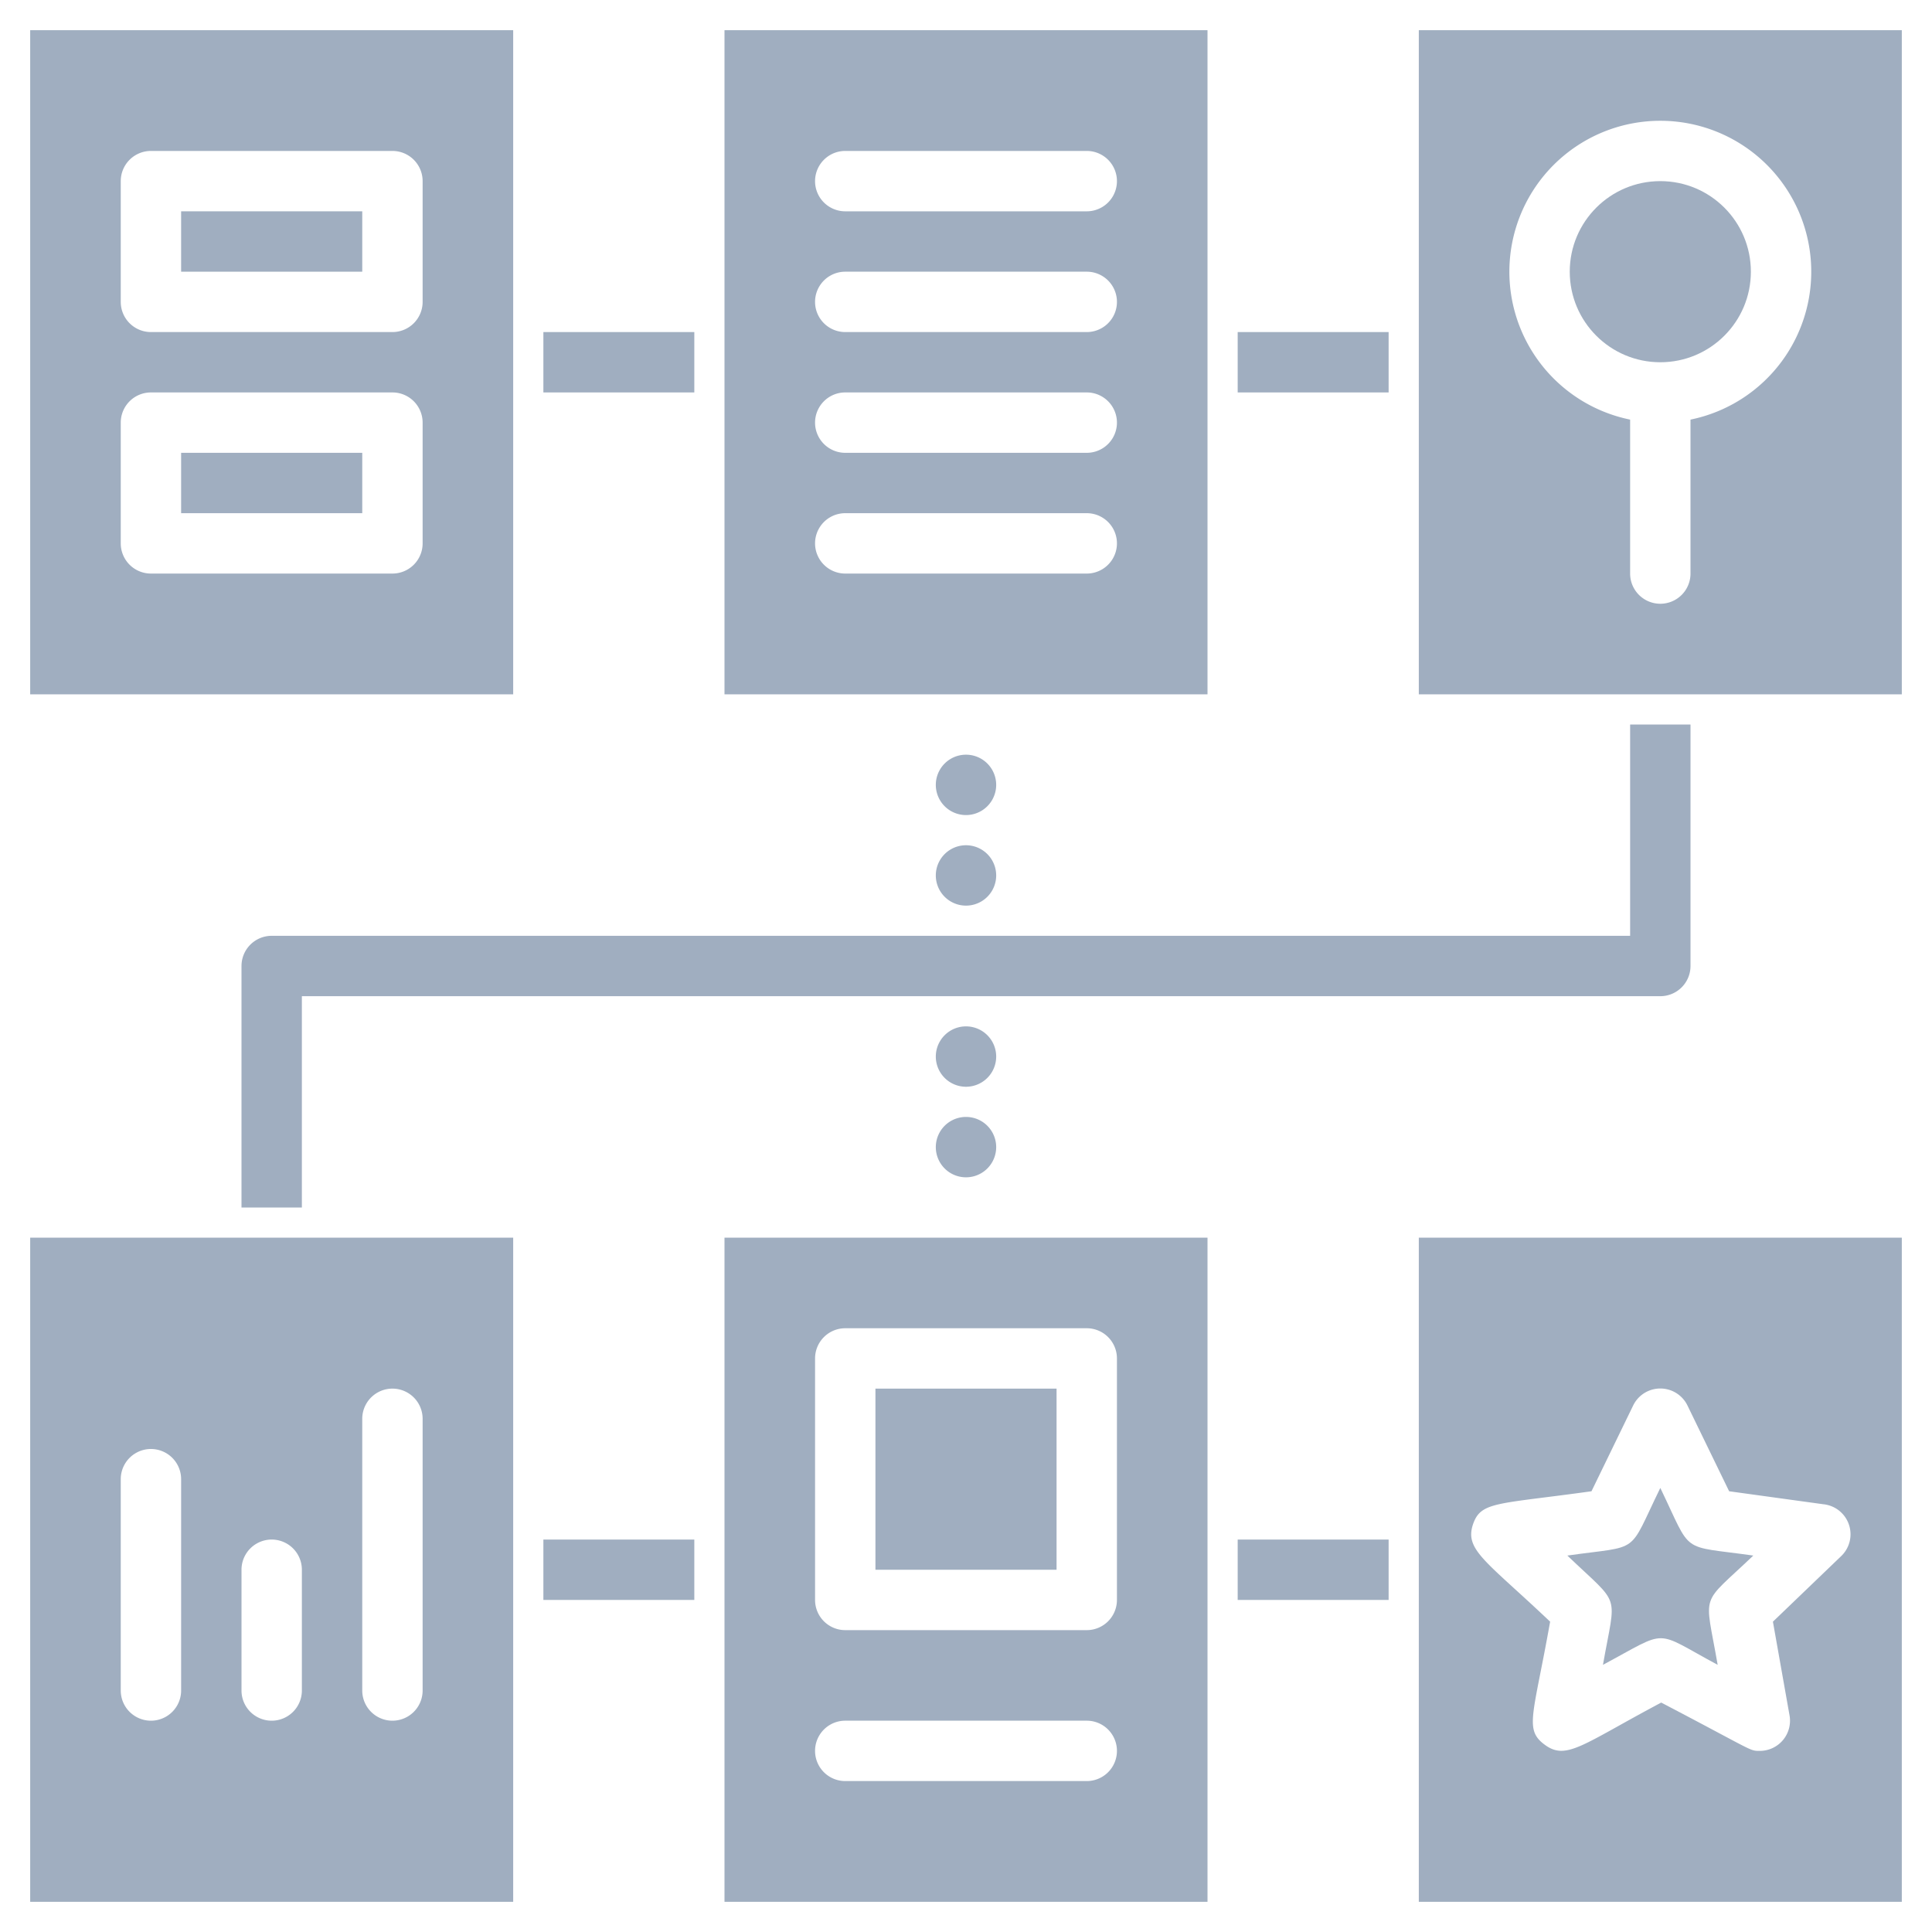 <svg xmlns="http://www.w3.org/2000/svg" viewBox="0 0 64 64">
  <defs>
    <style>
      .cls-1 {
        fill: #a0aec0;
      }
    </style>
  </defs>
  <g id="Work_Flow" data-name="Work Flow">
    <rect class="cls-1" x="6" y="7" width="6" height="2" />
    <path class="cls-1"
      d="M17,1H1V23H17ZM14,18a1,1,0,0,1-1,1H5a1,1,0,0,1-1-1V14a1,1,0,0,1,1-1h8a1,1,0,0,1,1,1Zm0-8a1,1,0,0,1-1,1H5a1,1,0,0,1-1-1V6A1,1,0,0,1,5,5h8a1,1,0,0,1,1,1Z" />
    <rect class="cls-1" x="6" y="15" width="6" height="2" />
    <path class="cls-1"
      d="M40,1H24V23H40ZM36,19H28a1,1,0,0,1,0-2h8A1,1,0,0,1,36,19Zm0-4H28a1,1,0,0,1,0-2h8A1,1,0,0,1,36,15Zm0-4H28a1,1,0,0,1,0-2h8A1,1,0,0,1,36,11Zm0-4H28a1,1,0,0,1,0-2h8A1,1,0,0,1,36,7Z" />
    <circle class="cls-1" cx="55" cy="9" r="3" />
    <path class="cls-1" d="M47,1V23H63V1Zm9,12.9V19a1,1,0,0,1-2,0V13.9a5,5,0,1,1,2,0Z" />
    <path class="cls-1"
      d="M1,63H17V41H1ZM12,47a1,1,0,0,1,2,0v9a1,1,0,0,1-2,0ZM8,52a1,1,0,0,1,2,0v4a1,1,0,0,1-2,0ZM4,49a1,1,0,0,1,2,0v7a1,1,0,0,1-2,0Z" />
    <rect class="cls-1" x="29" y="46" width="6" height="6" />
    <path class="cls-1"
      d="M24,63H40V41H24Zm3-18a1,1,0,0,1,1-1h8a1,1,0,0,1,1,1v8a1,1,0,0,1-1,1H28a1,1,0,0,1-1-1Zm1,12h8a1,1,0,0,1,0,2H28A1,1,0,0,1,28,57Z" />
    <path class="cls-1"
      d="M53.1,55.15c2.22-1.19,1.64-1.16,3.8,0-.43-2.48-.61-1.91,1.18-3.62-2.47-.35-2,0-3.08-2.24-1.1,2.25-.61,1.89-3.08,2.24C53.72,53.25,53.53,52.7,53.1,55.15Z" />
    <path class="cls-1"
      d="M47,63H63V41H47Zm1.79-12.49c.26-.78.77-.67,3.93-1.11l1.38-2.84a1,1,0,0,1,1.8,0l1.38,2.84,3.12.43A1,1,0,0,1,61,51.54l-2.27,2.18.55,3.1a1,1,0,0,1-1,1.18c-.33,0-.19,0-3.25-1.6-2.58,1.37-3.13,1.92-3.84,1.41s-.4-.94.16-4.09C49.23,51.71,48.52,51.35,48.79,50.51Z" />
    <rect class="cls-1" x="18" y="11" width="5" height="2" />
    <rect class="cls-1" x="41" y="11" width="5" height="2" />
    <path class="cls-1" d="M56,32V24H54v7H9a1,1,0,0,0-1,1v8h2V33H55A1,1,0,0,0,56,32Z" />
    <path class="cls-1" d="M32,27a1,1,0,0,0,0-2A1,1,0,0,0,32,27Z" />
    <path class="cls-1" d="M32,30a1,1,0,0,0,0-2A1,1,0,0,0,32,30Z" />
    <path class="cls-1" d="M32,34a1,1,0,0,0,0,2A1,1,0,0,0,32,34Z" />
    <path class="cls-1" d="M32,37a1,1,0,0,0,0,2A1,1,0,0,0,32,37Z" />
    <rect class="cls-1" x="18" y="51" width="5" height="2" />
    <rect class="cls-1" x="41" y="51" width="5" height="2" />
  </g>
</svg>